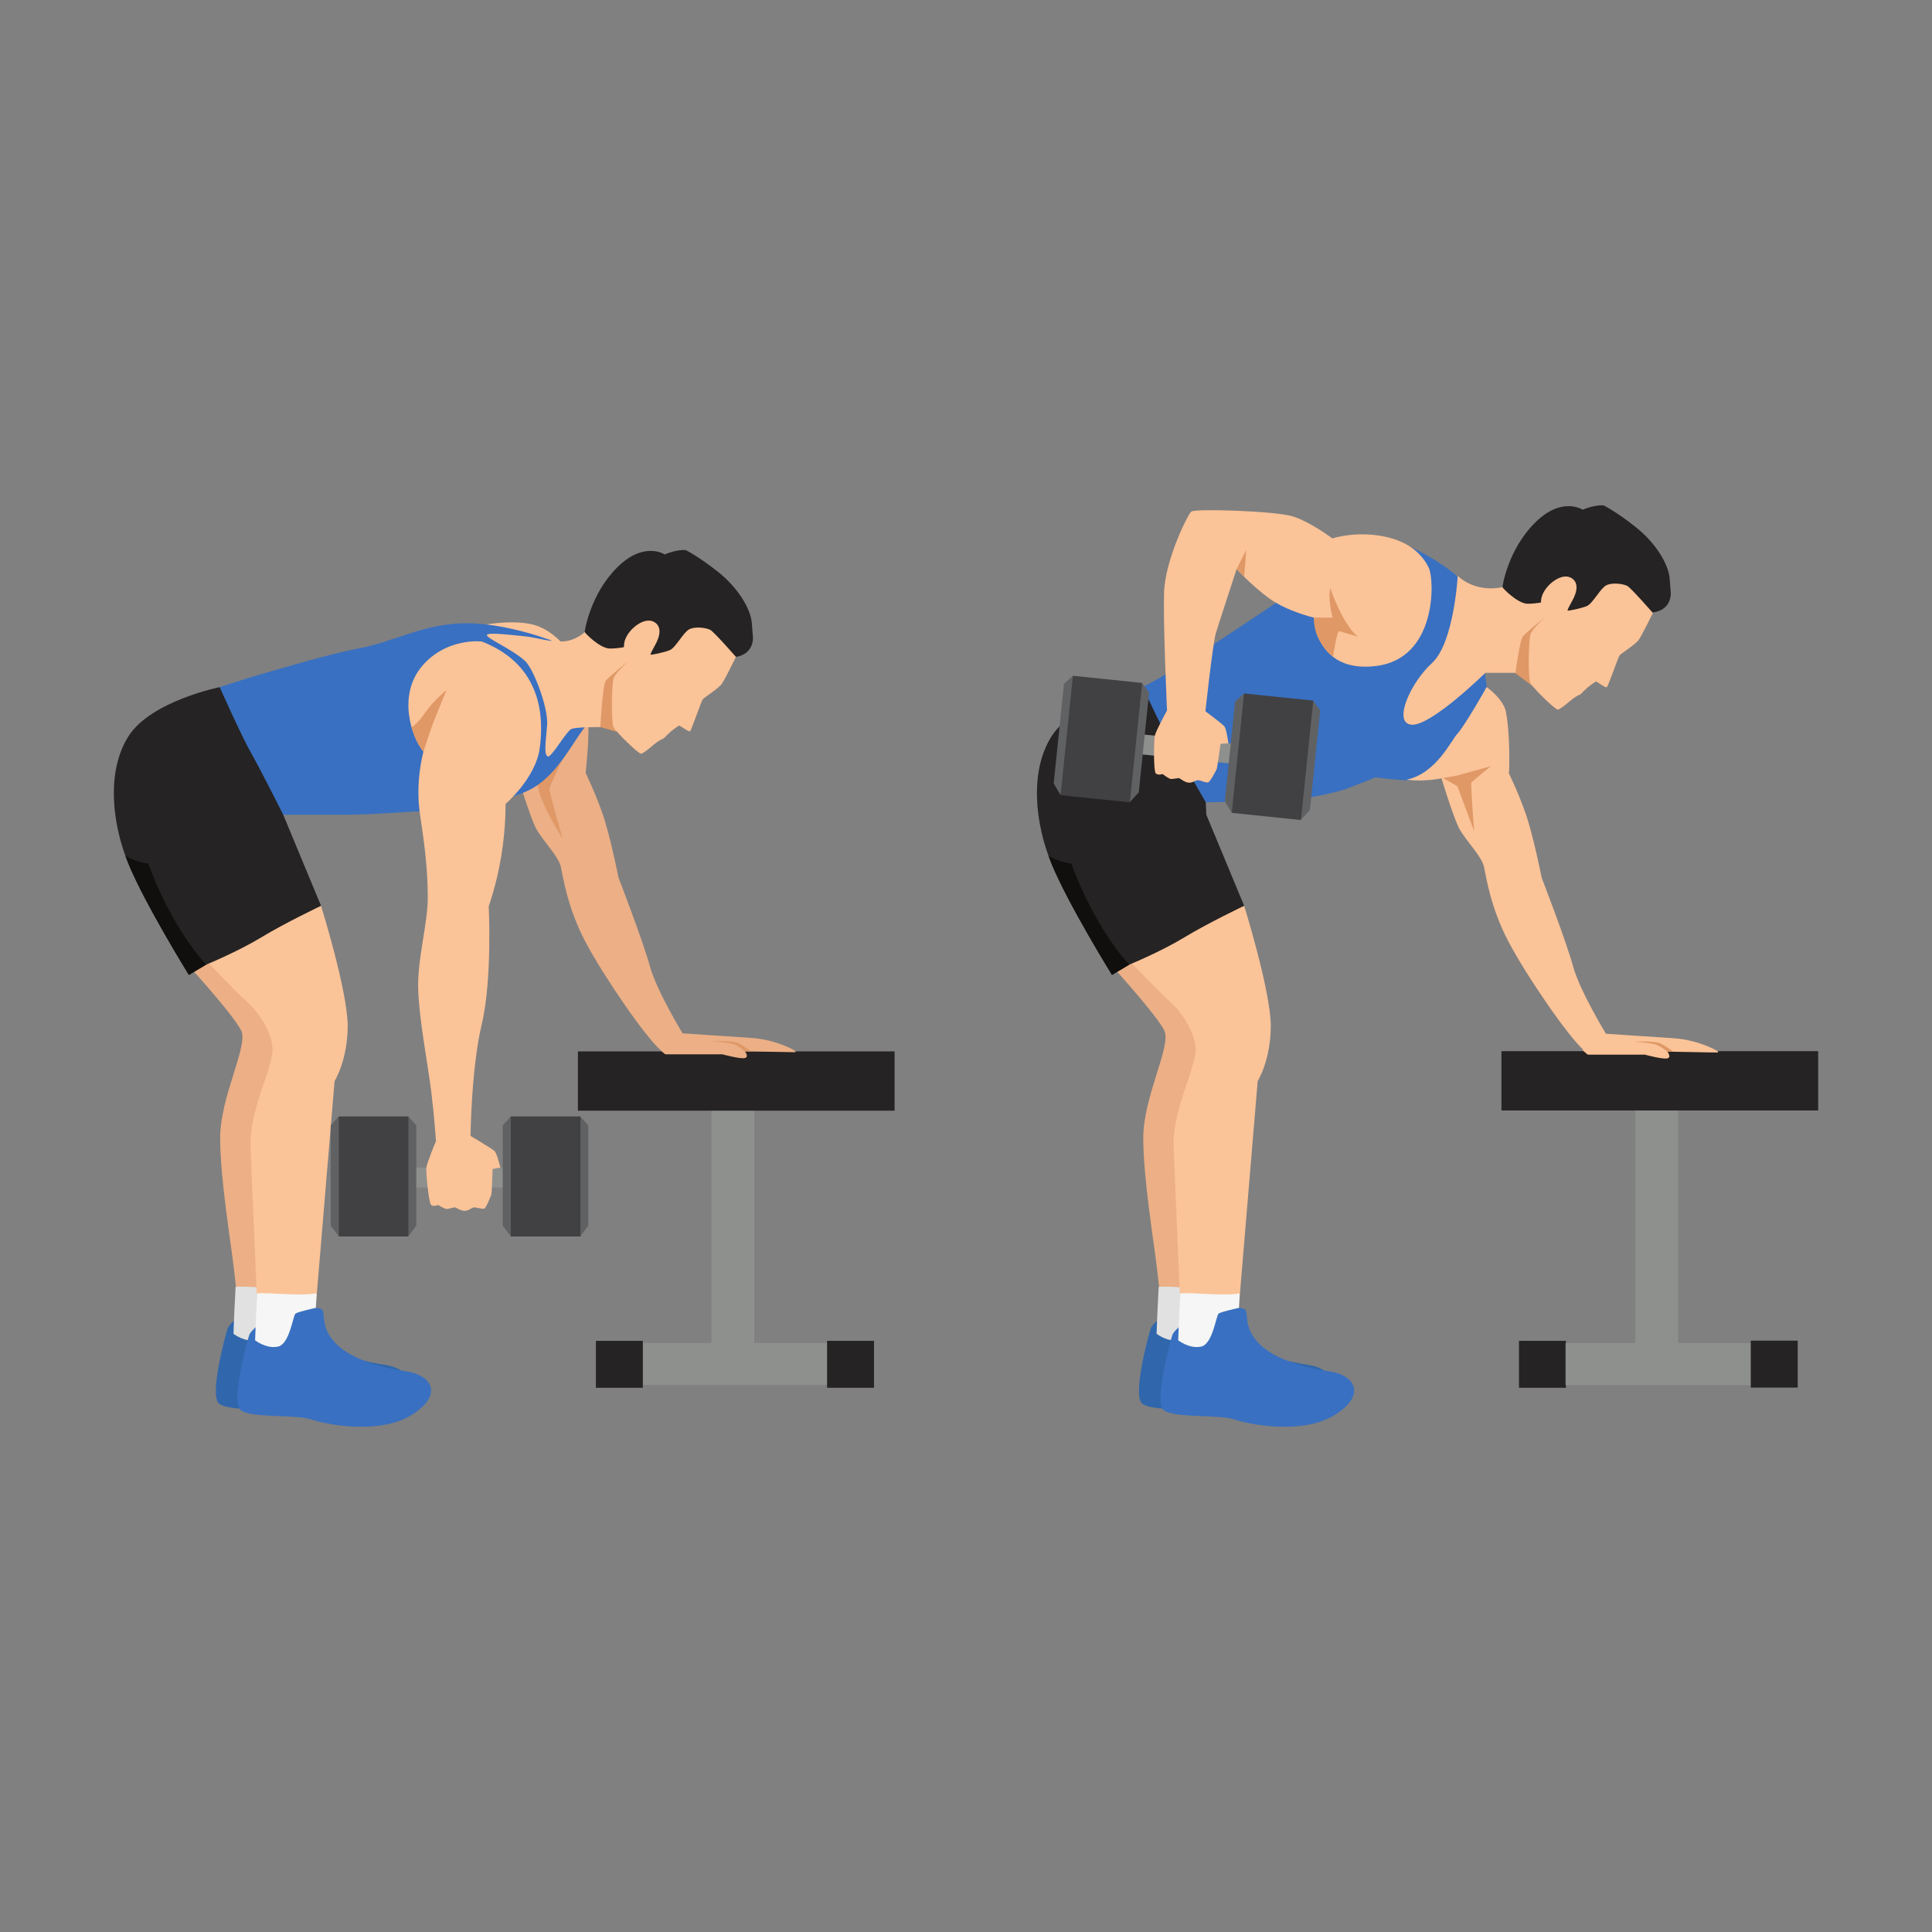 <?xml version="1.0" encoding="UTF-8" standalone="no"?>
<svg
   xmlns:dc="http://purl.org/dc/elements/1.1/"
   xmlns:cc="http://creativecommons.org/ns#"
   xmlns:rdf="http://www.w3.org/1999/02/22-rdf-syntax-ns#"
   xmlns:svg="http://www.w3.org/2000/svg"
   xmlns="http://www.w3.org/2000/svg"
   viewBox="0 0 2666.667 2666.667"
   height="2666.667"
   width="2666.667"
   xml:space="preserve"
   id="svg2"
   version="1.1"><rect x="0" y="0" width="2666.667" height="2666.667" fill="#808080" stroke="none"/><defs
     id="defs6" /><g
     transform="matrix(1.333,0,0,-1.333,0,2666.667)"
     id="g10"><g
       transform="scale(0.1)"
       id="g12"><g
         transform="scale(1.227)"
         id="g14"><path
           id="path16"
           style="fill:none;fill-opacity:1;fill-rule:nonzero;stroke:none"
           d="M 16300,0 H 0 V 16300 H 16300 V 0" /></g><path
         id="path18"
         style="fill:#ecaf86;fill-opacity:1;fill-rule:nonzero;stroke:none"
         d="m 2004.08,9948.8 c 0,0 415.89,-459.4 493.27,-614.2 77.37,-154.7 -217.62,-681.9 -217.62,-1112.3 0,-430.4 111.23,-1078.4 145.08,-1378.2 33.85,-299.8 33.85,-299.8 33.85,-299.8 l 273.23,-7.3 c 0,0 263.56,2589.7 234.55,2783.1 -29.02,193.4 -680.22,1015.5 -714.9,1025.2 -34.67,9.7 -208.77,23.4 -218.44,-46.3 -9.68,-69.7 -29.02,-350.2 -29.02,-350.2" /><path
         id="path20"
         style="fill:#3067ac;fill-opacity:1;fill-rule:nonzero;stroke:none"
         d="m 2571.55,6440.9 c 0,0 -190.94,-124 -214.39,-191 -23.45,-67 -190.94,-690.1 -90.45,-777.2 100.5,-87.1 576.19,-43.5 730.28,-97.1 154.1,-53.6 713.53,-164.2 1048.52,50.2 334.99,214.4 180.9,409.2 -46.9,444.1 -227.79,35 -566.13,112 -740.32,286.2 -174.2,174.2 -107.2,328.3 -150.75,358.5 -43.55,30.1 -170.85,10 -170.85,10 0,0 -235.57,33.5 -258.48,26.8 -22.91,-6.7 -106.66,-110.5 -106.66,-110.5" /><path
         id="path22"
         style="fill:#e1e1e1;fill-opacity:1;fill-rule:nonzero;stroke:none"
         d="m 2439.46,6680.2 c -15.7,-290.8 -22.06,-485.7 -22.06,-485.7 0,0 117.31,-92 237.9,-65.2 120.6,26.8 154.09,321.6 180.9,341.7 26.79,20.1 210.44,59.4 210.44,59.4 0,0 4.72,58.6 6.62,149.8 -190.94,-29.3 -487.34,12.2 -613.8,0" /><path
         id="path24"
         style="fill:#fbc398;fill-opacity:1;fill-rule:nonzero;stroke:none"
         d="m 2162.45,10028.2 c 0,0 310.72,-324.5 394.54,-395.4 83.83,-70.9 248.24,-277.2 264.37,-473.9 16.12,-196.7 -241.8,-634.3 -227.29,-1026 14.5,-391.7 64.36,-1520.4 64.36,-1520.4 l 616.83,-65.9 189.28,2264.7 c 0,0 135.4,213.8 135.4,571.7 0,357.8 -275.64,1242.8 -275.64,1242.8 0,0 -502.94,-33.9 -565.81,-62.9 -62.87,-29 -596.04,-534.7 -596.04,-534.7" /><path
         id="path26"
         style="fill:#252323;fill-opacity:1;fill-rule:nonzero;stroke:none"
         d="m 2932.58,11568.8 391.72,-943 c 0,0 -377.21,-179.7 -619.01,-326.8 -241.79,-147.1 -570.64,-282.5 -570.64,-282.5 l -178.93,-106.4 c 0,0 -449.74,725.4 -623.84,1146.1 -174.09,420.7 -232.12,964.8 0,1327.5 232.13,362.7 943.01,506.3 943.01,506.3 l 623.84,-564.4 33.85,-756.8" /><path
         id="path28"
         style="fill:#8e908d;fill-opacity:1;fill-rule:nonzero;stroke:none"
         d="M 8571.29,5664.1 H 6656.26 v 435.3 h 1915.03 v -435.3" /><path
         id="path30"
         style="fill:#8e908d;fill-opacity:1;fill-rule:nonzero;stroke:none"
         d="m 7809.63,5949.4 h -442.49 v 2596.9 h 442.49 V 5949.4" /><path
         id="path32"
         style="fill:#252323;fill-opacity:1;fill-rule:nonzero;stroke:none"
         d="M 9262.84,8504.4 H 5984.06 v 613.8 h 3278.78 v -613.8" /><path
         id="path34"
         style="fill:#ecaf86;fill-opacity:1;fill-rule:nonzero;stroke:none"
         d="m 5328.79,12071.8 c 0,0 162.01,-549.7 232.93,-665.8 70.93,-116.1 222.46,-274 245.03,-374 22.57,-99.9 66.09,-420.7 254.69,-778.6 188.6,-357.8 619,-981.7 773.75,-1117.1 0,0 183.77,48.4 232.12,169.3 0,0 -270.81,444.9 -338.51,696.4 -67.7,251.4 -324.01,914 -324.01,914 0,0 -85.43,435.2 -169.26,673.8 -83.82,238.5 -170.87,403 -170.87,412.6 0,9.7 45.14,409.5 22.57,573.9 -22.57,164.4 -154.75,70.9 -309.5,0 -154.75,-70.9 -464.25,-280.5 -470.7,-354.6 -6.44,-74.2 21.76,-149.9 21.76,-149.9" /><path
         id="path36"
         style="fill:#df9866;fill-opacity:1;fill-rule:nonzero;stroke:none"
         d="m 5825.63,12142.2 c 0,0 -131.72,-268.7 -136.56,-302.6 -4.84,-33.8 136.56,-517.4 136.56,-517.4 0,0 -276.8,425.5 -257.46,599.6 19.34,174.1 162.77,299.9 162.77,299.9 l 94.69,-79.5" /><path
         id="path38"
         style="fill:#fbc398;fill-opacity:1;fill-rule:nonzero;stroke:none"
         d="m 4987.86,13362.7 49.12,176 c 0,0 270.05,50.1 478,0 207.94,-50 353.4,-248.3 353.4,-248.3 0,0 -331.68,-96.8 -440.26,-96.7 -108.58,0.1 -440.26,169 -440.26,169" /><path
         id="path40"
         style="fill:#3970c1;fill-opacity:1;fill-rule:nonzero;stroke:none"
         d="m 5573.01,13256.6 142.22,114 c 0,0 -475.9,185.8 -901.47,181 -425.56,-4.9 -744.73,-193.5 -1078.41,-256.4 -333.68,-62.8 -807.6,-207.9 -981.7,-256.3 -174.09,-48.3 -478.76,-148.9 -478.76,-148.9 0,0 222.46,-501.9 328.85,-689.1 106.39,-187.2 328.84,-632.1 328.84,-632.1 0,0 391.72,0 652.85,0 261.15,0 662.53,33.9 739.91,33.9 77.37,0 826.94,62.8 1146.12,217.6 319.17,154.7 469.08,541.6 638.34,720.5 169.26,179 -536.79,715.8 -536.79,715.8" /><path
         id="path42"
         style="fill:#fbc398;fill-opacity:1;fill-rule:nonzero;stroke:none"
         d="m 6054.75,13460.4 c 0,0 -90.03,-92.6 -235.11,-97.5 -145.07,-4.8 -251.47,41.2 -406.22,55.7 -154.75,14.5 -421.53,49.1 -363.49,-3.9 58.02,-52.9 271.61,-146.1 390.09,-256.9 81.3,-76.1 239.38,-476.7 224.87,-660.5 -14.5,-183.8 -33.85,-299.8 4.84,-324 38.68,-24.2 193.43,266 251.47,285.3 58.03,19.4 294.99,17.8 294.99,17.8 0,0 507.77,330.4 507.77,461 0,130.5 106.4,270.8 -67.7,444.9 -174.09,174.1 -125.73,232.1 -275.65,237 -149.91,4.8 -325.86,-158.9 -325.86,-158.9" /><path
         id="path44"
         style="fill:#df9866;fill-opacity:1;fill-rule:nonzero;stroke:none"
         d="m 6502.37,13157.8 c 0,0 -192.69,-159.2 -228.15,-197.9 -35.46,-38.6 -58.03,-483.5 -58.03,-483.5 l 174.74,-50.3 111.44,731.7" /><path
         id="path46"
         style="fill:#252323;fill-opacity:1;fill-rule:nonzero;stroke:none"
         d="m 7620.31,13203.2 c 187.31,30.9 176.52,198.1 176.52,198.1 0,0 0,0 -12.06,152.6 -12.06,152.5 -150.06,372.7 -355.15,534 -205.09,161.4 -330.55,221.6 -330.55,221.6 -102.82,6 -215.82,-45.7 -215.82,-45.7 0,0 -214.94,143.5 -493.94,-135.5 -278.98,-279 -336,-657.6 -334.56,-667.9 1.43,-10.3 157.57,-170.9 261.44,-170.9 103.86,0.1 209.1,28.5 209.1,28.5 0,0 267.57,-335.3 288.33,-328.4 20.77,6.9 696.62,200.3 696.62,200.3 l 87.62,5.2 c 6.29,3.9 13.74,6.6 22.45,8.1" /><path
         id="path48"
         style="fill:#fbc398;fill-opacity:1;fill-rule:nonzero;stroke:none"
         d="m 7620.31,13203.2 c 0,0 -113.31,-231.7 -145.92,-278.6 -32.61,-47 -179.17,-138.9 -196.67,-159.6 -17.5,-20.7 -117.96,-323.1 -133.4,-331.6 -15.43,-8.6 -103.65,61.7 -113.36,58.2 -9.71,-3.5 -93.36,-65.2 -98.99,-74 -5.63,-8.9 -23.63,-21.1 -23.63,-21.1 0,0 -26.46,-35.1 -48.33,-43 -21.87,-7.8 -51.7,-30.5 -64.35,-37.9 -12.65,-7.4 -127.81,-113.7 -157.73,-114.7 -29.93,-1 -260.99,227 -285.36,274.6 -24.38,47.6 -21.06,453.3 2.64,510.3 23.69,57 147.16,172 147.16,172 0,0 -73.12,119.7 -25.74,233.6 47.38,114 205.07,233.8 303.16,169.7 98.08,-64.1 22.05,-203.6 0.9,-240.3 -21.15,-36.8 -45.81,-87 -44.85,-93.8 0.96,-6.9 135.61,20.6 198.15,45.4 62.55,24.9 139.68,183.3 202.69,216.3 63.03,33 178.75,15.3 218.24,-6 39.48,-21.3 265.39,-279.5 265.39,-279.5" /><path
         id="path50"
         style="fill:#fbc398;fill-opacity:1;fill-rule:nonzero;stroke:none"
         d="m 4987.86,13362.7 c 0,0 -362.69,43.8 -616.59,-253.6 -253.88,-297.4 -116.86,-727.8 13.71,-887.4 0,0 -88.66,-302.3 -35.46,-652.9 53.19,-350.6 79.79,-592.4 79.79,-860.8 0,-268.4 -108.81,-633.5 -99.14,-947.8 9.67,-314.4 101.55,-783.5 135.41,-1059.1 33.85,-275.7 48.36,-512.6 48.36,-512.6 l 357.86,29 c 0,0 4.83,710.9 116.06,1180 111.23,469.1 72.54,1223.5 72.54,1223.5 0,0 82.21,227.3 130.57,522.3 48.36,294.9 43.52,536.7 43.52,536.7 0,0 309.5,266 353.02,570.7 43.53,304.6 38.7,865.1 -599.65,1112" /><path
         id="path52"
         style="fill:#df9866;fill-opacity:1;fill-rule:nonzero;stroke:none"
         d="m 4384.98,12221.7 c 0,0 67.7,222.4 135.41,386.8 67.7,164.5 103.16,251.5 103.16,251.5 0,0 -135.41,-109.6 -219.23,-232.1 -83.82,-122.5 -142.93,-152.3 -142.93,-152.3 0,0 36.54,-150.8 123.59,-253.9" /><path
         id="path54"
         style="fill:#ecaf86;fill-opacity:1;fill-rule:nonzero;stroke:none"
         d="m 6851.31,9278.2 -16.12,-141.9 c 0,0 45.14,-48.3 58.03,-48.3 12.9,0 586.77,0 586.77,0 0,0 186.98,-50.8 232.93,-38.7 45.94,12.1 0,70.1 0,70.1 l 522.28,-9.7 c 0,0 29.01,7 -77.38,53.1 -106.39,46.1 -234.54,87.2 -401.38,96.8 -166.84,9.7 -689.13,46 -689.13,46 l -216,-27.4" /><path
         id="path56"
         style="fill:#df9866;fill-opacity:1;fill-rule:nonzero;stroke:none"
         d="m 7367.14,9223.4 c 0,0 185.38,-11.3 238.58,-33.9 53.19,-22.5 107.2,-70.1 107.2,-70.1 l 63.69,-1.2 c 0,0 -72.56,60 -137.04,87.4 -64.48,27.4 -272.43,17.8 -272.43,17.8" /><path
         id="path58"
         style="fill:#252323;fill-opacity:1;fill-rule:nonzero;stroke:none"
         d="m 8564.04,6121.1 h 486.01 v -486 h -486.01 v 486" /><path
         id="path60"
         style="fill:#252323;fill-opacity:1;fill-rule:nonzero;stroke:none"
         d="m 6170.25,6121.1 h 486.01 v -486 h -486.01 v 486" /><path
         id="path62"
         style="fill:#100f0d;fill-opacity:1;fill-rule:nonzero;stroke:none"
         d="m 1299.09,11140.8 c 10.41,-28.6 21.33,-56.9 32.79,-84.6 174.1,-420.7 623.84,-1146.1 623.84,-1146.1 l 178.93,106.4 C 1747.77,10442 1535,11063.4 1535,11063.4 c -80.65,9 -160.85,38.4 -235.91,77.4" /><path
         id="path64"
         style="fill:#3970c1;fill-opacity:1;fill-rule:nonzero;stroke:none"
         d="m 2795.55,6373.2 c 0,0 -190.94,-124 -214.39,-191 -23.45,-67 -190.95,-690.1 -90.45,-777.2 100.5,-87.1 576.18,-43.5 730.28,-97.1 154.09,-53.6 713.53,-164.2 1048.52,50.2 334.99,214.4 180.9,409.2 -46.9,444.1 -227.79,35 -566.13,112 -740.33,286.2 -174.19,174.2 -107.2,328.3 -150.74,358.5 -43.55,30.1 -170.85,10 -170.85,10 0,0 -235.57,33.5 -258.48,26.8 -22.91,-6.7 -106.66,-110.5 -106.66,-110.5" /><path
         id="path66"
         style="fill:#f5f6f5;fill-opacity:1;fill-rule:nonzero;stroke:none"
         d="m 2663.46,6612.5 c -15.7,-290.8 -22.06,-485.7 -22.06,-485.7 0,0 117.31,-92 237.9,-65.2 120.6,26.8 154.09,321.6 180.9,341.7 26.79,20.1 210.43,59.4 210.43,59.4 0,0 4.73,58.6 6.63,149.8 -190.95,-29.3 -487.34,12.2 -613.8,0" /><path
         id="path68"
         style="fill:#8e908d;fill-opacity:1;fill-rule:nonzero;stroke:none"
         d="M 5317.92,7708.5 H 4297.53 v 206.8 h 1020.39 v -206.8" /><path
         id="path70"
         style="fill:#fbc398;fill-opacity:1;fill-rule:nonzero;stroke:none"
         d="m 4513.94,8188.5 c 0,0 -94.31,-224.9 -99.14,-275.7 -4.83,-50.7 24.18,-362.7 49.57,-384.4 25.39,-21.8 71.33,0 71.33,0 0,0 70.12,-43.5 91.88,-42.3 21.77,1.2 73.75,19.3 84.63,16.9 10.88,-2.4 67.7,-42.3 111.23,-35.1 43.52,7.3 61.66,36.3 89.46,35.1 27.81,-1.2 81.01,-20.6 101.56,-12.1 20.55,8.5 68.91,130.6 73.74,147.5 4.84,16.9 12.44,262.3 12.44,262.3 l 80.66,14.6 c 0,0 -33.85,140.2 -58.03,168 -24.18,27.8 -305.88,192.2 -305.88,192.2 l -303.45,-87" /><path
         id="path72"
         style="fill:#606163;fill-opacity:1;fill-rule:nonzero;stroke:none"
         d="m 3566.09,8323.9 -58.03,120.9 -83.82,-91.9 V 7314.8 l 83.82,-112.8 58.03,1121.9" /><path
         id="path74"
         style="fill:#606163;fill-opacity:1;fill-rule:nonzero;stroke:none"
         d="m 4168.64,8323.9 58.03,120.9 83.82,-91.9 V 7314.8 l -83.82,-112.8 -58.03,1121.9" /><path
         id="path76"
         style="fill:#414042;fill-opacity:1;fill-rule:nonzero;stroke:none"
         d="m 4228.75,7202 h -720.69 v 1242.8 h 720.69 V 7202" /><path
         id="path78"
         style="fill:#606163;fill-opacity:1;fill-rule:nonzero;stroke:none"
         d="m 5347.33,8323.9 -58.03,120.9 -83.82,-91.9 V 7314.8 l 83.82,-112.8 58.03,1121.9" /><path
         id="path80"
         style="fill:#606163;fill-opacity:1;fill-rule:nonzero;stroke:none"
         d="m 5949.88,8323.9 58.03,120.9 83.82,-91.9 V 7314.8 l -83.82,-112.8 -58.03,1121.9" /><path
         id="path82"
         style="fill:#414042;fill-opacity:1;fill-rule:nonzero;stroke:none"
         d="M 6009.98,7202 H 5289.3 v 1242.8 h 720.68 V 7202" /><path
         id="path84"
         style="fill:#ecaf86;fill-opacity:1;fill-rule:nonzero;stroke:none"
         d="m 11562.5,9948.8 c 0,0 415.8,-459.4 493.2,-614.2 77.4,-154.7 -217.6,-681.9 -217.6,-1112.3 0,-430.4 111.2,-1078.4 145.1,-1378.2 33.8,-299.8 33.8,-299.8 33.8,-299.8 l 273.3,-7.3 c 0,0 263.5,2589.7 234.5,2783.1 -29,193.4 -680.2,1015.5 -714.9,1025.2 -34.7,9.7 -208.7,23.4 -218.4,-46.3 -9.7,-69.7 -29,-350.2 -29,-350.2" /><path
         id="path86"
         style="fill:#3067ac;fill-opacity:1;fill-rule:nonzero;stroke:none"
         d="m 12129.9,6440.9 c 0,0 -190.9,-124 -214.4,-191 -23.4,-67 -190.9,-690.1 -90.4,-777.2 100.5,-87.1 576.2,-43.5 730.3,-97.1 154.1,-53.6 713.5,-164.2 1048.5,50.2 335,214.4 180.9,409.2 -46.9,444.1 -227.8,35 -566.1,112 -740.3,286.2 -174.2,174.2 -107.2,328.3 -150.8,358.5 -43.5,30.1 -170.8,10 -170.8,10 0,0 -235.6,33.5 -258.5,26.8 -22.9,-6.7 -106.7,-110.5 -106.7,-110.5" /><path
         id="path88"
         style="fill:#e1e1e1;fill-opacity:1;fill-rule:nonzero;stroke:none"
         d="m 11997.8,6680.2 c -15.7,-290.8 -22,-485.7 -22,-485.7 0,0 117.3,-92 237.9,-65.2 120.6,26.8 154.1,321.6 180.9,341.7 26.8,20.1 210.4,59.4 210.4,59.4 0,0 4.7,58.6 6.6,149.8 -190.9,-29.3 -487.3,12.2 -613.8,0" /><path
         id="path90"
         style="fill:#fbc398;fill-opacity:1;fill-rule:nonzero;stroke:none"
         d="m 11720.8,10028.2 c 0,0 310.8,-324.5 394.6,-395.4 83.8,-70.9 248.2,-277.2 264.3,-473.9 16.2,-196.7 -241.8,-634.3 -227.2,-1026 14.5,-391.7 64.3,-1520.4 64.3,-1520.4 l 616.8,-65.9 189.3,2264.7 c 0,0 135.4,213.8 135.4,571.7 0,357.8 -275.6,1242.8 -275.6,1242.8 0,0 -503,-33.9 -565.8,-62.9 -62.9,-29 -596.1,-534.7 -596.1,-534.7" /><path
         id="path92"
         style="fill:#3970c1;fill-opacity:1;fill-rule:nonzero;stroke:none"
         d="m 12353.9,6373.2 c 0,0 -190.9,-124 -214.4,-191 -23.4,-67 -190.9,-690.1 -90.4,-777.2 100.5,-87.1 576.2,-43.5 730.3,-97.1 154.1,-53.6 713.5,-164.2 1048.5,50.2 335,214.4 180.9,409.2 -46.9,444.1 -227.8,35 -566.1,112 -740.3,286.2 -174.2,174.2 -107.2,328.3 -150.8,358.5 -43.5,30.1 -170.8,10 -170.8,10 0,0 -235.6,33.5 -258.5,26.8 -22.9,-6.7 -106.7,-110.5 -106.7,-110.5" /><path
         id="path94"
         style="fill:#f5f6f5;fill-opacity:1;fill-rule:nonzero;stroke:none"
         d="m 12221.8,6612.5 c -15.7,-290.8 -22,-485.7 -22,-485.7 0,0 117.3,-92 237.9,-65.2 120.6,26.8 154.1,321.6 180.9,341.7 26.8,20.1 210.4,59.4 210.4,59.4 0,0 4.7,58.6 6.6,149.8 -190.9,-29.3 -487.3,12.2 -613.8,0" /><path
         id="path96"
         style="fill:#252323;fill-opacity:1;fill-rule:nonzero;stroke:none"
         d="m 12491,11568.8 391.7,-943 c 0,0 -377.2,-179.7 -619,-326.8 -241.8,-147.1 -570.7,-282.5 -570.7,-282.5 l -178.9,-106.4 c 0,0 -449.7,725.4 -623.8,1146.1 -174.1,420.7 -232.2,964.8 0,1327.5 232.1,362.7 943,506.3 943,506.3 l 623.8,-564.4 33.9,-756.8" /><g
         transform="scale(1.142)"
         id="g98"><path
           id="path100"
           style="fill:#252323;fill-opacity:1;fill-rule:nonzero;stroke:none"
           d="m 15874.3,5361.77 h 425.7 v -425.71 h -425.7 v 425.71" /></g><path
         id="path102"
         style="fill:#252323;fill-opacity:1;fill-rule:nonzero;stroke:none"
         d="m 15728.6,6121.1 h 486 v -486 h -486 v 486" /><g
         transform="scale(1.066)"
         id="g104"><path
           id="path106"
           style="fill:#8e908d;fill-opacity:1;fill-rule:nonzero;stroke:none"
           d="m 16300,5583.56 h -415.3 V 8020.77 H 16300 V 5583.56" /></g><g
         transform="scale(1.112)"
         id="g108"><path
           id="path110"
           style="fill:#8e908d;fill-opacity:1;fill-rule:nonzero;stroke:none"
           d="m 16300,5092.46 h -1721.8 v 391.37 H 16300 v -391.37" /></g><g
         transform="scale(1.155)"
         id="g112"><path
           id="path114"
           style="fill:#252323;fill-opacity:1;fill-rule:nonzero;stroke:none"
           d="m 16300,7365.19 h -2839.6 v 531.58 H 16300 v -531.58" /></g><g
         transform="scale(1.02)"
         id="g116"><path
           id="path118"
           style="fill:#fbc398;fill-opacity:1;fill-rule:nonzero;stroke:none"
           d="m 14595.6,11835.3 c 0,0 158.8,-539 228.3,-652.7 69.5,-113.8 218.1,-268.7 240.2,-366.7 22.2,-98 64.8,-412.5 249.7,-763.3 184.9,-350.85 606.9,-962.53 758.6,-1095.28 0,0 180.2,47.45 227.6,165.98 0,0 -265.5,436.19 -331.9,682.72 -66.3,246.58 -317.6,896.08 -317.6,896.08 0,0 -83.8,426.7 -166,660.6 -82.2,233.9 -174.9,410.6 -167.6,404.6 6.3,-5.1 15.2,400 -29.3,613.2 -33.2,159.3 -100.2,19 -251.9,-50.6 -151.7,-69.5 -455.1,-275 -461.5,-347.7 -6.3,-72.7 21.4,-146.9 21.4,-146.9" /></g><path
         id="path120"
         style="fill:#fbc398;fill-opacity:1;fill-rule:nonzero;stroke:none"
         d="m 15394.8,12890 c 0,0 178.5,-126.2 198.3,-262.1 19.8,-135.9 -232.1,-383.5 -232.1,-383.5 l -270.9,-269.4 c 0,0 -246.9,210.9 -266.7,401.4 -19.7,190.5 39.5,377.2 189.4,483.6 149.9,106.4 382,30 382,30" /><path
         id="path122"
         style="fill:#3970c1;fill-opacity:1;fill-rule:nonzero;stroke:none"
         d="m 15375.5,13034.1 -285.4,1004.4 c 0,0 -212.1,182.6 -472.1,294.2 -259.9,111.5 -1234.9,-457.1 -1234.9,-457.1 0,0 -681.9,-454.6 -952.7,-633.5 -270.8,-179 -597.1,-352.1 -597.1,-352.1 0,0 224.7,-485.5 287.6,-574.5 62.8,-89 364.3,-618.1 364.3,-618.1 0,0 264.4,7.6 559.3,0 295,-7.7 778.6,93.9 904.4,142.2 125.7,48.4 295,116.1 295,116.1 0,0 366,-53.2 579.5,-24.2 34.4,4.7 64.5,9 91,12.9 v 338.5 h 173.8 c 24.6,179.5 100.6,408.8 306.6,607.1 l -19.3,144.1" /><g
         transform="scale(1.093)"
         id="g124"><path
           id="path126"
           style="fill:#fbc398;fill-opacity:1;fill-rule:nonzero;stroke:none"
           d="m 15007.8,8485.55 -14.7,-129.77 c 0,0 41.2,-44.18 53,-44.18 11.8,0 536.7,0 536.7,0 0,0 171,-46.46 213,-35.39 42,11.07 0,64.11 0,64.11 l 477.7,-8.87 c 0,0 26.5,6.4 -70.8,48.56 -97.3,42.17 -214.5,79.75 -367.1,88.54 -152.6,8.87 -630.2,42.07 -630.2,42.07 l -197.6,-25.07" /></g><g
         transform="scale(1.063)"
         id="g128"><path
           id="path130"
           style="fill:#df9866;fill-opacity:1;fill-rule:nonzero;stroke:none"
           d="m 15914.9,8672.71 c 0,0 174.4,-10.62 224.4,-31.88 50,-21.15 100.8,-65.91 100.8,-65.91 l 59.9,-1.13 c 0,0 -68.3,56.42 -128.9,82.18 -60.6,25.77 -256.2,16.74 -256.2,16.74" /></g><path
         id="path132"
         style="fill:#100f0d;fill-opacity:1;fill-rule:nonzero;stroke:none"
         d="m 10857.5,11140.8 c 10.4,-28.6 21.3,-56.9 32.8,-84.6 174.1,-420.7 623.8,-1146.1 623.8,-1146.1 l 178.9,106.4 c -386.8,425.5 -599.6,1046.9 -599.6,1046.9 -80.7,9 -160.9,38.4 -235.9,77.4" /><path
         id="path134"
         style="fill:#fbc398;fill-opacity:1;fill-rule:nonzero;stroke:none"
         d="m 12084,12649.2 c 0,0 -40.5,878.2 -30.8,1216.7 9.7,338.5 243.6,807.6 281.4,841.4 37.7,33.9 867.9,6.5 1048.5,-48.3 180.5,-54.8 412.6,-228.9 412.6,-228.9 0,0 232.2,77.3 522.3,22.5 290.2,-54.8 419.1,-206.3 477.2,-328.8 58,-122.5 87,-934.9 -544.1,-1014.7 -631.1,-79.8 -645.6,500.5 -645.6,500.5 0,0 -270.8,62.8 -454.6,193.4 -183.7,130.6 -346.4,309.5 -346.4,309.5 0,0 -180.7,-551.3 -214.5,-662.5 -33.9,-111.2 -116.1,-880.1 -116.1,-880.1 l -389.9,79.3" /><path
         id="path136"
         style="fill:#df9866;fill-opacity:1;fill-rule:nonzero;stroke:none"
         d="m 12904.3,14310 -99.8,-197.5 78.2,-80.4 z" /><path
         id="path138"
         style="fill:#df9866;fill-opacity:1;fill-rule:nonzero;stroke:none"
         d="m 13605.5,13609.6 h 193.5 c 0,0 -53.2,198.3 -24.2,304.6 0,0 116,-357.8 285.3,-502.9 0,0 -169.3,53.2 -193.4,58 -24.2,4.9 -64.4,-265.1 -64.4,-265.1 0,0 -206.5,153.9 -196.8,405.4" /><g
         transform="scale(1.021)"
         id="g140"><path
           id="path142"
           style="fill:#fbc398;fill-opacity:1;fill-rule:nonzero;stroke:none"
           d="m 15372.9,12769.5 h -309.5 c 0,0 -544.9,-535.3 -743.9,-525.8 -198.9,9.4 -20.3,421.6 203,625.3 223.5,203.8 261.3,884.6 261.3,884.6 0,0 164.6,-174.1 454.2,-114.8 289.7,59.3 325,197.8 550.3,-7 225.2,-204.8 511.7,-253.4 279.5,-456 -232.2,-202.5 -270.1,-254.6 -336.4,-283.1 -66.3,-28.4 -358.5,-123.2 -358.5,-123.2" /></g><path
         id="path144"
         style="fill:#3970c1;fill-opacity:1;fill-rule:nonzero;stroke:none"
         d="m 15394.8,12890 -130.6,-229.4 c 0,0 -67.7,-729.1 -440.8,-729.1 0,0 -44.2,188.1 -28.2,335.3 15.9,147.2 341.1,269.2 337.4,332.1 -3.8,62.8 262.2,291.1 262.2,291.1" /><path
         id="path146"
         style="fill:#fbc398;fill-opacity:1;fill-rule:nonzero;stroke:none"
         d="m 15394.8,12890 c 0,0 -235.6,-411.1 -301.5,-479.3 -66,-68.1 -220.8,-416.3 -530.3,-479.2 0,0 166.4,-27.7 380.2,17.2 213.7,44.9 400,366.5 403.3,421.3 3.2,54.8 93.5,310.4 91.8,332.5 -1.6,22.1 -43.5,187.5 -43.5,187.5" /><path
         id="path148"
         style="fill:#df9866;fill-opacity:1;fill-rule:nonzero;stroke:none"
         d="m 15090.1,11975 348.2,96.8 c 0,0 -193.4,-153.9 -203.1,-171.3 -9.6,-17.4 29,-500.5 29,-500.5 l -174.1,463.8 -146.9,84.9 146.9,26.3" /><path
         id="path150"
         style="fill:#df9866;fill-opacity:1;fill-rule:nonzero;stroke:none"
         d="m 16000.7,13617.8 c 0,0 -193.1,-158.7 -228.6,-197.4 -35.6,-38.6 -80.7,-386.3 -80.7,-386.3 l 196.2,-147.8 113.1,731.5" /><g
         transform="scale(1.062)"
         id="g152"><path
           id="path154"
           style="fill:#252323;fill-opacity:1;fill-rule:nonzero;stroke:none"
           d="m 16123.5,12866.5 c 176.5,28.8 166.7,186.2 166.7,186.2 0,0 0,0 -11,143.7 -11.1,143.8 -140.6,351.5 -333.4,503.8 -192.8,152.4 -310.9,209.4 -310.9,209.4 -96.9,5.9 -203.4,-42.6 -203.4,-42.6 0,0 -202.1,135.6 -465.5,-126.6 -263.3,-262.2 -317.8,-618.7 -316.5,-628.4 1.3,-9.6 148,-161.3 245.9,-161.4 97.8,-0.2 197,26.4 197,26.4 0,0 251.3,-316.5 270.9,-310 19.5,6.5 656.5,187.2 656.5,187.2 l 82.5,4.7 c 5.9,3.7 13,6.3 21.2,7.6" /></g><g
         transform="scale(1.05)"
         id="g156"><path
           id="path158"
           style="fill:#fbc398;fill-opacity:1;fill-rule:nonzero;stroke:none"
           d="m 16300,13007.3 c 0,0 -108.4,-220.3 -139.5,-264.9 -31.1,-44.7 -170.9,-131.9 -187.7,-151.6 -16.6,-19.6 -112.9,-307.3 -127.7,-315.4 -14.7,-8.2 -98.5,58.9 -107.7,55.6 -9.3,-3.3 -89.1,-61.9 -94.5,-70.2 -5.3,-8.4 -22.6,-20 -22.6,-20 0,0 -25.2,-33.4 -46,-40.8 -20.9,-7.5 -49.4,-29 -61.4,-36.1 -12.1,-7 -121.9,-108 -150.4,-108.8 -28.5,-0.9 -248.1,216.7 -271.2,262.1 -23,45.3 -19,431.7 3.6,485.9 22.7,54.2 140.6,163.4 140.6,163.4 0,0 -69.4,114.1 -24,222.5 45.3,108.5 195.7,222.2 289,160.9 93.2,-61.2 20.5,-193.8 0.3,-228.8 -20.2,-35 -43.8,-82.7 -42.9,-89.2 0.9,-6.5 129.2,19.3 188.7,42.8 59.7,23.6 133.4,174.3 193.5,205.5 60.1,31.3 170.2,14.3 207.8,-6.1 37.6,-20.4 252.1,-266.8 252.1,-266.8" /></g><path
         id="path160"
         style="fill:#8e908d;fill-opacity:1;fill-rule:nonzero;stroke:none"
         d="m 12834.4,12089.1 -1015,104.9 21.2,205.6 1015,-104.8 -21.2,-205.7" /><path
         id="path162"
         style="fill:#fbc398;fill-opacity:1;fill-rule:nonzero;stroke:none"
         d="m 12084,12649.2 c 0,0 -116.9,-214 -127,-264 -10,-50 -13.2,-363.3 9.8,-387.6 23.1,-24.2 71,-7.3 71,-7.3 0,0 65.3,-50.5 87,-51.5 21.8,-1 75.4,11.6 86,8.1 10.5,-3.5 63,-49 107,-46.3 44,2.8 65.1,29.8 92.6,25.7 27.5,-4 78.4,-28.8 99.8,-22.4 21.3,6.3 81.9,122.8 88.5,139.1 6.5,16.3 39.3,259.7 39.3,259.7 l 81.7,6.1 c 0,0 -19.3,143 -40.4,173.1 -21.2,30.2 -284.5,222.7 -284.5,222.7 l -310.8,-55.4" /><path
         id="path164"
         style="fill:#606163;fill-opacity:1;fill-rule:nonzero;stroke:none"
         d="m 11155,12881.2 -45.3,126.3 -92.8,-82.8 -106.6,-1032.6 71.8,-120.9 172.9,1110" /><path
         id="path166"
         style="fill:#606163;fill-opacity:1;fill-rule:nonzero;stroke:none"
         d="m 11754.4,12819.3 70.1,114.3 74,-100 -106.7,-1032.6 -94.9,-103.6 57.5,1121.9" /><path
         id="path168"
         style="fill:#414042;fill-opacity:1;fill-rule:nonzero;stroke:none"
         d="m 11698.9,11697.2 -716.8,74 127.6,1236.3 716.9,-74.1 -127.7,-1236.2" /><path
         id="path170"
         style="fill:#606163;fill-opacity:1;fill-rule:nonzero;stroke:none"
         d="m 12926.9,12698.2 -45.3,126.2 -92.9,-82.7 -106.6,-1032.7 71.8,-120.8 173,1110" /><path
         id="path172"
         style="fill:#606163;fill-opacity:1;fill-rule:nonzero;stroke:none"
         d="m 13526.2,12636.3 70.2,114.3 73.9,-100 -106.7,-1032.6 -94.9,-103.6 57.5,1121.9" /><path
         id="path174"
         style="fill:#414042;fill-opacity:1;fill-rule:nonzero;stroke:none"
         d="m 13470.7,11514.1 -716.8,74.1 127.7,1236.2 716.8,-74 -127.7,-1236.3" /></g></g></svg>